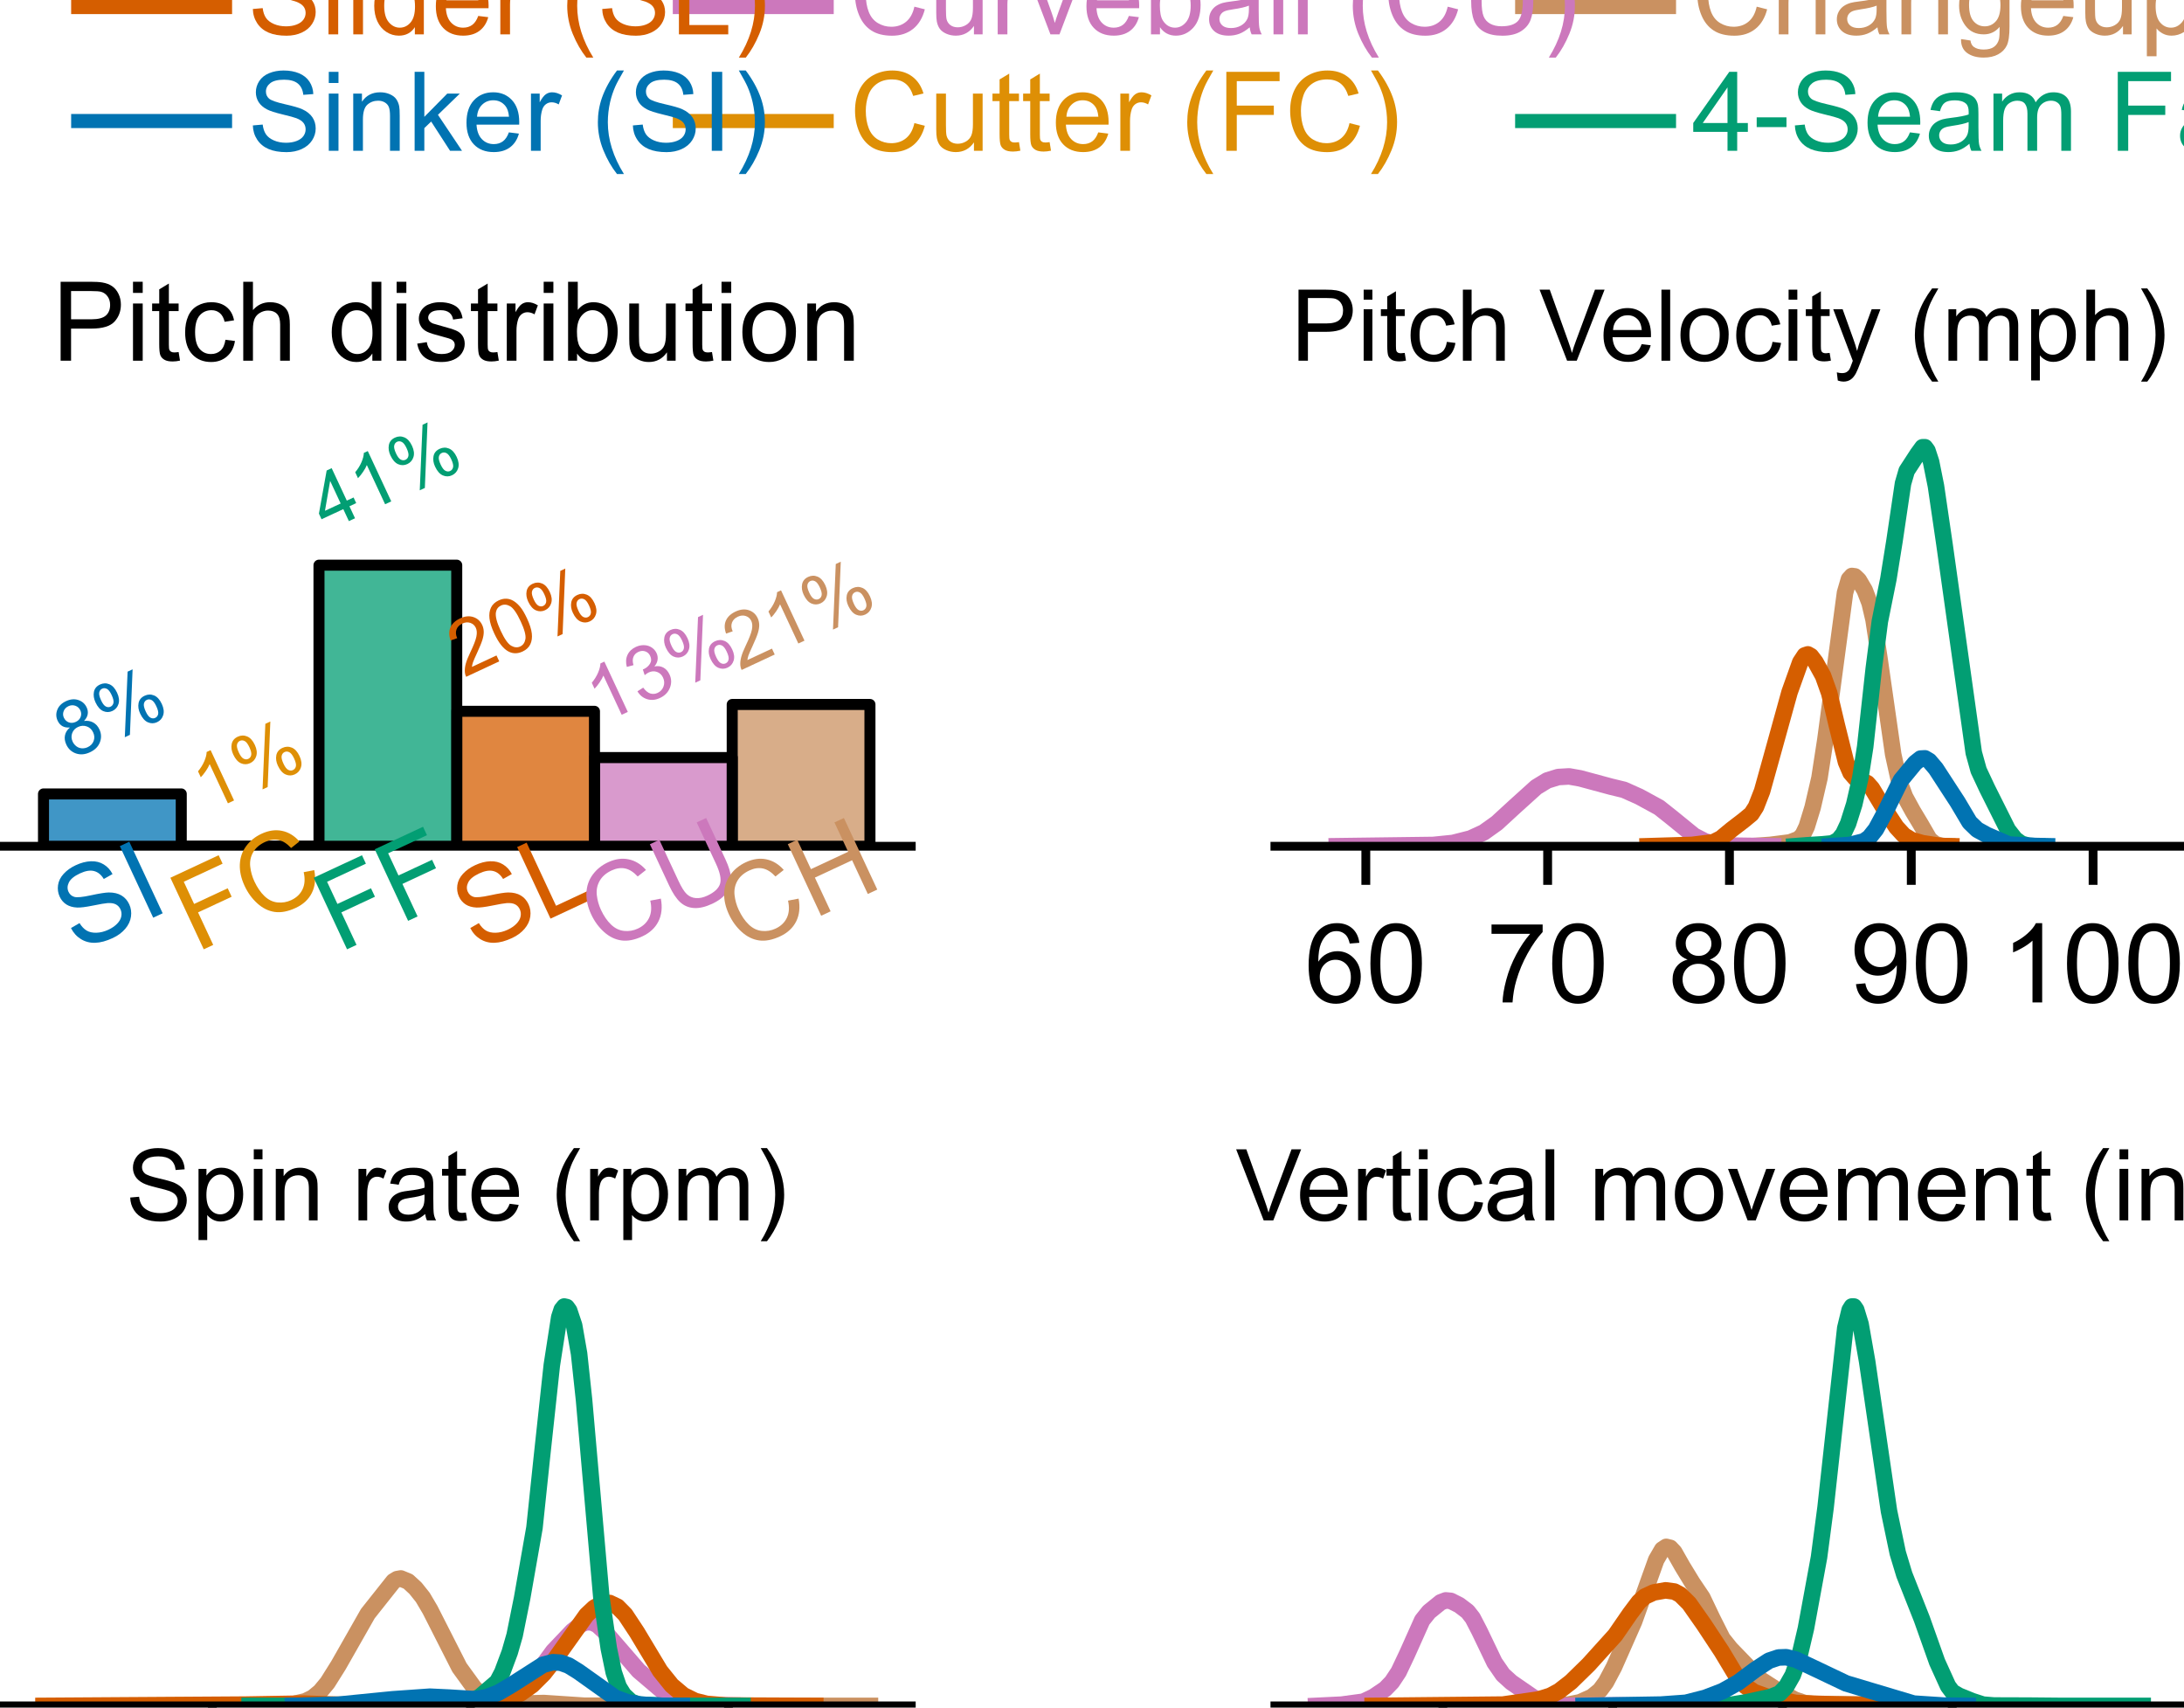 <?xml version="1.0" encoding="utf-8" standalone="no"?>
<!DOCTYPE svg PUBLIC "-//W3C//DTD SVG 1.1//EN"
  "http://www.w3.org/Graphics/SVG/1.1/DTD/svg11.dtd">
<!-- Created with matplotlib (https://matplotlib.org/) -->
<svg height="154.8pt" version="1.1" viewBox="0 0 198 154.8" width="198pt" xmlns="http://www.w3.org/2000/svg" xmlns:xlink="http://www.w3.org/1999/xlink">
 <defs>
  <style type="text/css">*{stroke-linecap:butt;stroke-linejoin:round;}</style>
 </defs>
 <g id="figure_1">
  <g id="patch_1">
   <path d="M 0 154.8 
L 198 154.8 
L 198 0 
L 0 0 
z
" style="fill:none;"/>
  </g>
  <g id="axes_1">
   <g id="line2d_1">
    <path clip-path="url(#pe93a811985)" d="M 7.2 11.082 
L 20.291 11.082 
" style="fill:none;stroke:#0173b2;stroke-linecap:square;stroke-width:1.5;"/>
   </g>
   <g id="line2d_2">
    <path clip-path="url(#pe93a811985)" d="M 61.745 11.082 
L 74.836 11.082 
" style="fill:none;stroke:#de8f05;stroke-linecap:square;stroke-width:1.5;"/>
   </g>
   <g id="line2d_3">
    <path clip-path="url(#pe93a811985)" d="M 138.109 11.082 
L 151.2 11.082 
" style="fill:none;stroke:#029e73;stroke-linecap:square;stroke-width:1.5;"/>
   </g>
   <g id="line2d_4">
    <path clip-path="url(#pe93a811985)" d="M 7.2 0.528 
L 20.291 0.528 
" style="fill:none;stroke:#d55e00;stroke-linecap:square;stroke-width:1.5;"/>
   </g>
   <g id="line2d_5">
    <path clip-path="url(#pe93a811985)" d="M 61.745 0.528 
L 74.836 0.528 
" style="fill:none;stroke:#cc78bc;stroke-linecap:square;stroke-width:1.5;"/>
   </g>
   <g id="line2d_6">
    <path clip-path="url(#pe93a811985)" d="M 138.109 0.528 
L 151.2 0.528 
" style="fill:none;stroke:#ca9161;stroke-linecap:square;stroke-width:1.5;"/>
   </g>
   <g id="text_1">
    <!-- Sinker (SI) -->
    <g style="fill:#0173b2;" transform="translate(22.473 13.67)scale(0.1 -0.1)">
     <defs>
      <path d="M 4.5 23 
L 13.422 23.781 
Q 14.062 18.406 16.375 14.969 
Q 18.703 11.531 23.578 9.406 
Q 28.469 7.281 34.578 7.281 
Q 39.984 7.281 44.141 8.891 
Q 48.297 10.5 50.312 13.297 
Q 52.344 16.109 52.344 19.438 
Q 52.344 22.797 50.391 25.312 
Q 48.438 27.828 43.953 29.547 
Q 41.062 30.672 31.203 33.031 
Q 21.344 35.406 17.391 37.5 
Q 12.25 40.188 9.734 44.156 
Q 7.234 48.141 7.234 53.078 
Q 7.234 58.5 10.297 63.203 
Q 13.375 67.922 19.281 70.359 
Q 25.203 72.797 32.422 72.797 
Q 40.375 72.797 46.453 70.234 
Q 52.547 67.672 55.812 62.688 
Q 59.078 57.719 59.328 51.422 
L 50.25 50.734 
Q 49.516 57.516 45.281 60.984 
Q 41.062 64.453 32.812 64.453 
Q 24.219 64.453 20.281 61.297 
Q 16.359 58.156 16.359 53.719 
Q 16.359 49.859 19.141 47.359 
Q 21.875 44.875 33.422 42.266 
Q 44.969 39.656 49.266 37.703 
Q 55.516 34.812 58.484 30.391 
Q 61.469 25.984 61.469 20.219 
Q 61.469 14.5 58.203 9.438 
Q 54.938 4.391 48.797 1.578 
Q 42.672 -1.219 35.016 -1.219 
Q 25.297 -1.219 18.719 1.609 
Q 12.156 4.438 8.422 10.125 
Q 4.688 15.828 4.5 23 
z
" id="ArialMT-83"/>
      <path d="M 6.641 61.469 
L 6.641 71.578 
L 15.438 71.578 
L 15.438 61.469 
z
M 6.641 0 
L 6.641 51.859 
L 15.438 51.859 
L 15.438 0 
z
" id="ArialMT-105"/>
      <path d="M 6.594 0 
L 6.594 51.859 
L 14.5 51.859 
L 14.5 44.484 
Q 20.219 53.031 31 53.031 
Q 35.688 53.031 39.625 51.344 
Q 43.562 49.656 45.516 46.922 
Q 47.469 44.188 48.25 40.438 
Q 48.734 37.984 48.734 31.891 
L 48.734 0 
L 39.938 0 
L 39.938 31.547 
Q 39.938 36.922 38.906 39.578 
Q 37.891 42.234 35.281 43.812 
Q 32.672 45.406 29.156 45.406 
Q 23.531 45.406 19.453 41.844 
Q 15.375 38.281 15.375 28.328 
L 15.375 0 
z
" id="ArialMT-110"/>
      <path d="M 6.641 0 
L 6.641 71.578 
L 15.438 71.578 
L 15.438 30.766 
L 36.234 51.859 
L 47.609 51.859 
L 27.781 32.625 
L 49.609 0 
L 38.766 0 
L 21.625 26.516 
L 15.438 20.562 
L 15.438 0 
z
" id="ArialMT-107"/>
      <path d="M 42.094 16.703 
L 51.172 15.578 
Q 49.031 7.625 43.219 3.219 
Q 37.406 -1.172 28.375 -1.172 
Q 17 -1.172 10.328 5.828 
Q 3.656 12.844 3.656 25.484 
Q 3.656 38.578 10.391 45.797 
Q 17.141 53.031 27.875 53.031 
Q 38.281 53.031 44.875 45.953 
Q 51.469 38.875 51.469 26.031 
Q 51.469 25.25 51.422 23.688 
L 12.75 23.688 
Q 13.234 15.141 17.578 10.594 
Q 21.922 6.062 28.422 6.062 
Q 33.25 6.062 36.672 8.594 
Q 40.094 11.141 42.094 16.703 
z
M 13.234 30.906 
L 42.188 30.906 
Q 41.609 37.453 38.875 40.719 
Q 34.672 45.797 27.984 45.797 
Q 21.922 45.797 17.797 41.75 
Q 13.672 37.703 13.234 30.906 
z
" id="ArialMT-101"/>
      <path d="M 6.5 0 
L 6.5 51.859 
L 14.406 51.859 
L 14.406 44 
Q 17.438 49.516 20 51.266 
Q 22.562 53.031 25.641 53.031 
Q 30.078 53.031 34.672 50.203 
L 31.641 42.047 
Q 28.422 43.953 25.203 43.953 
Q 22.312 43.953 20.016 42.219 
Q 17.719 40.484 16.75 37.406 
Q 15.281 32.719 15.281 27.156 
L 15.281 0 
z
" id="ArialMT-114"/>
      <path id="ArialMT-32"/>
      <path d="M 23.391 -21.047 
Q 16.109 -11.859 11.078 0.438 
Q 6.062 12.75 6.062 25.922 
Q 6.062 37.547 9.812 48.188 
Q 14.203 60.547 23.391 72.797 
L 29.688 72.797 
Q 23.781 62.641 21.875 58.297 
Q 18.891 51.562 17.188 44.234 
Q 15.094 35.109 15.094 25.875 
Q 15.094 2.391 29.688 -21.047 
z
" id="ArialMT-40"/>
      <path d="M 9.328 0 
L 9.328 71.578 
L 18.797 71.578 
L 18.797 0 
z
" id="ArialMT-73"/>
      <path d="M 12.359 -21.047 
L 6.062 -21.047 
Q 20.656 2.391 20.656 25.875 
Q 20.656 35.062 18.562 44.094 
Q 16.891 51.422 13.922 58.156 
Q 12.016 62.547 6.062 72.797 
L 12.359 72.797 
Q 21.531 60.547 25.922 48.188 
Q 29.688 37.547 29.688 25.922 
Q 29.688 12.75 24.625 0.438 
Q 19.578 -11.859 12.359 -21.047 
z
" id="ArialMT-41"/>
     </defs>
     <use xlink:href="#ArialMT-83"/>
     <use x="66.699" xlink:href="#ArialMT-105"/>
     <use x="88.916" xlink:href="#ArialMT-110"/>
     <use x="144.531" xlink:href="#ArialMT-107"/>
     <use x="194.531" xlink:href="#ArialMT-101"/>
     <use x="250.146" xlink:href="#ArialMT-114"/>
     <use x="283.447" xlink:href="#ArialMT-32"/>
     <use x="311.23" xlink:href="#ArialMT-40"/>
     <use x="344.531" xlink:href="#ArialMT-83"/>
     <use x="411.23" xlink:href="#ArialMT-73"/>
     <use x="439.014" xlink:href="#ArialMT-41"/>
    </g>
   </g>
   <g id="text_2">
    <!-- Cutter (FC) -->
    <g style="fill:#de8f05;" transform="translate(77.018 13.67)scale(0.1 -0.1)">
     <defs>
      <path d="M 58.797 25.094 
L 68.266 22.703 
Q 65.281 11.031 57.547 4.906 
Q 49.812 -1.219 38.625 -1.219 
Q 27.047 -1.219 19.797 3.484 
Q 12.547 8.203 8.766 17.141 
Q 4.984 26.078 4.984 36.328 
Q 4.984 47.516 9.25 55.828 
Q 13.531 64.156 21.406 68.469 
Q 29.297 72.797 38.766 72.797 
Q 49.516 72.797 56.828 67.328 
Q 64.156 61.859 67.047 51.953 
L 57.719 49.75 
Q 55.219 57.562 50.484 61.125 
Q 45.75 64.703 38.578 64.703 
Q 30.328 64.703 24.781 60.734 
Q 19.234 56.781 16.984 50.109 
Q 14.75 43.453 14.75 36.375 
Q 14.75 27.25 17.406 20.438 
Q 20.062 13.625 25.672 10.25 
Q 31.297 6.891 37.844 6.891 
Q 45.797 6.891 51.312 11.469 
Q 56.844 16.062 58.797 25.094 
z
" id="ArialMT-67"/>
      <path d="M 40.578 0 
L 40.578 7.625 
Q 34.516 -1.172 24.125 -1.172 
Q 19.531 -1.172 15.547 0.578 
Q 11.578 2.344 9.641 5 
Q 7.719 7.672 6.938 11.531 
Q 6.391 14.109 6.391 19.734 
L 6.391 51.859 
L 15.188 51.859 
L 15.188 23.094 
Q 15.188 16.219 15.719 13.812 
Q 16.547 10.359 19.234 8.375 
Q 21.922 6.391 25.875 6.391 
Q 29.828 6.391 33.297 8.422 
Q 36.766 10.453 38.203 13.938 
Q 39.656 17.438 39.656 24.078 
L 39.656 51.859 
L 48.438 51.859 
L 48.438 0 
z
" id="ArialMT-117"/>
      <path d="M 25.781 7.859 
L 27.047 0.094 
Q 23.344 -0.688 20.406 -0.688 
Q 15.625 -0.688 12.984 0.828 
Q 10.359 2.344 9.281 4.812 
Q 8.203 7.281 8.203 15.188 
L 8.203 45.016 
L 1.766 45.016 
L 1.766 51.859 
L 8.203 51.859 
L 8.203 64.703 
L 16.938 69.969 
L 16.938 51.859 
L 25.781 51.859 
L 25.781 45.016 
L 16.938 45.016 
L 16.938 14.703 
Q 16.938 10.938 17.406 9.859 
Q 17.875 8.797 18.922 8.156 
Q 19.969 7.516 21.922 7.516 
Q 23.391 7.516 25.781 7.859 
z
" id="ArialMT-116"/>
      <path d="M 8.203 0 
L 8.203 71.578 
L 56.5 71.578 
L 56.5 63.141 
L 17.672 63.141 
L 17.672 40.969 
L 51.266 40.969 
L 51.266 32.516 
L 17.672 32.516 
L 17.672 0 
z
" id="ArialMT-70"/>
     </defs>
     <use xlink:href="#ArialMT-67"/>
     <use x="72.217" xlink:href="#ArialMT-117"/>
     <use x="127.832" xlink:href="#ArialMT-116"/>
     <use x="155.615" xlink:href="#ArialMT-116"/>
     <use x="183.398" xlink:href="#ArialMT-101"/>
     <use x="239.014" xlink:href="#ArialMT-114"/>
     <use x="272.314" xlink:href="#ArialMT-32"/>
     <use x="300.098" xlink:href="#ArialMT-40"/>
     <use x="333.398" xlink:href="#ArialMT-70"/>
     <use x="394.482" xlink:href="#ArialMT-67"/>
     <use x="466.699" xlink:href="#ArialMT-41"/>
    </g>
   </g>
   <g id="text_3">
    <!-- 4-Seam Fastball (FF) -->
    <g style="fill:#029e73;" transform="translate(153.382 13.67)scale(0.1 -0.1)">
     <defs>
      <path d="M 32.328 0 
L 32.328 17.141 
L 1.266 17.141 
L 1.266 25.203 
L 33.938 71.578 
L 41.109 71.578 
L 41.109 25.203 
L 50.781 25.203 
L 50.781 17.141 
L 41.109 17.141 
L 41.109 0 
z
M 32.328 25.203 
L 32.328 57.469 
L 9.906 25.203 
z
" id="ArialMT-52"/>
      <path d="M 3.172 21.484 
L 3.172 30.328 
L 30.172 30.328 
L 30.172 21.484 
z
" id="ArialMT-45"/>
      <path d="M 40.438 6.391 
Q 35.547 2.25 31.031 0.531 
Q 26.516 -1.172 21.344 -1.172 
Q 12.797 -1.172 8.203 3 
Q 3.609 7.172 3.609 13.672 
Q 3.609 17.484 5.344 20.625 
Q 7.078 23.781 9.891 25.688 
Q 12.703 27.594 16.219 28.562 
Q 18.797 29.25 24.031 29.891 
Q 34.672 31.156 39.703 32.906 
Q 39.75 34.719 39.75 35.203 
Q 39.75 40.578 37.25 42.781 
Q 33.891 45.75 27.25 45.75 
Q 21.047 45.75 18.094 43.578 
Q 15.141 41.406 13.719 35.891 
L 5.125 37.062 
Q 6.297 42.578 8.984 45.969 
Q 11.672 49.359 16.75 51.188 
Q 21.828 53.031 28.516 53.031 
Q 35.156 53.031 39.297 51.469 
Q 43.453 49.906 45.406 47.531 
Q 47.359 45.172 48.141 41.547 
Q 48.578 39.312 48.578 33.453 
L 48.578 21.734 
Q 48.578 9.469 49.141 6.219 
Q 49.703 2.984 51.375 0 
L 42.188 0 
Q 40.828 2.734 40.438 6.391 
z
M 39.703 26.031 
Q 34.906 24.078 25.344 22.703 
Q 19.922 21.922 17.672 20.938 
Q 15.438 19.969 14.203 18.094 
Q 12.984 16.219 12.984 13.922 
Q 12.984 10.406 15.641 8.062 
Q 18.312 5.719 23.438 5.719 
Q 28.516 5.719 32.469 7.938 
Q 36.422 10.156 38.281 14.016 
Q 39.703 17 39.703 22.797 
z
" id="ArialMT-97"/>
      <path d="M 6.594 0 
L 6.594 51.859 
L 14.453 51.859 
L 14.453 44.578 
Q 16.891 48.391 20.938 50.703 
Q 25 53.031 30.172 53.031 
Q 35.938 53.031 39.625 50.641 
Q 43.312 48.25 44.828 43.953 
Q 50.984 53.031 60.844 53.031 
Q 68.562 53.031 72.703 48.75 
Q 76.859 44.484 76.859 35.594 
L 76.859 0 
L 68.109 0 
L 68.109 32.672 
Q 68.109 37.938 67.25 40.25 
Q 66.406 42.578 64.156 43.984 
Q 61.922 45.406 58.891 45.406 
Q 53.422 45.406 49.797 41.766 
Q 46.188 38.141 46.188 30.125 
L 46.188 0 
L 37.406 0 
L 37.406 33.688 
Q 37.406 39.547 35.25 42.469 
Q 33.109 45.406 28.219 45.406 
Q 24.516 45.406 21.359 43.453 
Q 18.219 41.5 16.797 37.734 
Q 15.375 33.984 15.375 26.906 
L 15.375 0 
z
" id="ArialMT-109"/>
      <path d="M 3.078 15.484 
L 11.766 16.844 
Q 12.5 11.625 15.844 8.844 
Q 19.188 6.062 25.203 6.062 
Q 31.25 6.062 34.172 8.516 
Q 37.109 10.984 37.109 14.312 
Q 37.109 17.281 34.516 19 
Q 32.719 20.172 25.531 21.969 
Q 15.875 24.422 12.141 26.203 
Q 8.406 27.984 6.469 31.125 
Q 4.547 34.281 4.547 38.094 
Q 4.547 41.547 6.125 44.5 
Q 7.719 47.469 10.453 49.422 
Q 12.5 50.922 16.031 51.969 
Q 19.578 53.031 23.641 53.031 
Q 29.734 53.031 34.344 51.266 
Q 38.969 49.516 41.156 46.5 
Q 43.359 43.5 44.188 38.484 
L 35.594 37.312 
Q 35.016 41.312 32.203 43.547 
Q 29.391 45.797 24.266 45.797 
Q 18.219 45.797 15.625 43.797 
Q 13.031 41.797 13.031 39.109 
Q 13.031 37.406 14.109 36.031 
Q 15.188 34.625 17.484 33.688 
Q 18.797 33.203 25.25 31.453 
Q 34.578 28.953 38.25 27.359 
Q 41.938 25.781 44.031 22.75 
Q 46.141 19.734 46.141 15.234 
Q 46.141 10.844 43.578 6.953 
Q 41.016 3.078 36.172 0.953 
Q 31.344 -1.172 25.25 -1.172 
Q 15.141 -1.172 9.844 3.031 
Q 4.547 7.234 3.078 15.484 
z
" id="ArialMT-115"/>
      <path d="M 14.703 0 
L 6.547 0 
L 6.547 71.578 
L 15.328 71.578 
L 15.328 46.047 
Q 20.906 53.031 29.547 53.031 
Q 34.328 53.031 38.594 51.094 
Q 42.875 49.172 45.625 45.672 
Q 48.391 42.188 49.953 37.25 
Q 51.516 32.328 51.516 26.703 
Q 51.516 13.375 44.922 6.094 
Q 38.328 -1.172 29.109 -1.172 
Q 19.922 -1.172 14.703 6.5 
z
M 14.594 26.312 
Q 14.594 17 17.141 12.844 
Q 21.297 6.062 28.375 6.062 
Q 34.125 6.062 38.328 11.062 
Q 42.531 16.062 42.531 25.984 
Q 42.531 36.141 38.5 40.969 
Q 34.469 45.797 28.766 45.797 
Q 23 45.797 18.797 40.797 
Q 14.594 35.797 14.594 26.312 
z
" id="ArialMT-98"/>
      <path d="M 6.391 0 
L 6.391 71.578 
L 15.188 71.578 
L 15.188 0 
z
" id="ArialMT-108"/>
     </defs>
     <use xlink:href="#ArialMT-52"/>
     <use x="55.615" xlink:href="#ArialMT-45"/>
     <use x="88.916" xlink:href="#ArialMT-83"/>
     <use x="155.615" xlink:href="#ArialMT-101"/>
     <use x="211.23" xlink:href="#ArialMT-97"/>
     <use x="266.846" xlink:href="#ArialMT-109"/>
     <use x="350.146" xlink:href="#ArialMT-32"/>
     <use x="377.93" xlink:href="#ArialMT-70"/>
     <use x="439.014" xlink:href="#ArialMT-97"/>
     <use x="494.629" xlink:href="#ArialMT-115"/>
     <use x="544.629" xlink:href="#ArialMT-116"/>
     <use x="572.412" xlink:href="#ArialMT-98"/>
     <use x="628.027" xlink:href="#ArialMT-97"/>
     <use x="683.643" xlink:href="#ArialMT-108"/>
     <use x="705.859" xlink:href="#ArialMT-108"/>
     <use x="728.076" xlink:href="#ArialMT-32"/>
     <use x="755.859" xlink:href="#ArialMT-40"/>
     <use x="789.16" xlink:href="#ArialMT-70"/>
     <use x="850.244" xlink:href="#ArialMT-70"/>
     <use x="911.328" xlink:href="#ArialMT-41"/>
    </g>
   </g>
   <g id="text_4">
    <!-- Slider (SL) -->
    <g style="fill:#d55e00;" transform="translate(22.473 3.115)scale(0.1 -0.1)">
     <defs>
      <path d="M 40.234 0 
L 40.234 6.547 
Q 35.297 -1.172 25.734 -1.172 
Q 19.531 -1.172 14.328 2.25 
Q 9.125 5.672 6.266 11.797 
Q 3.422 17.922 3.422 25.875 
Q 3.422 33.641 6 39.969 
Q 8.594 46.297 13.766 49.656 
Q 18.953 53.031 25.344 53.031 
Q 30.031 53.031 33.688 51.047 
Q 37.359 49.078 39.656 45.906 
L 39.656 71.578 
L 48.391 71.578 
L 48.391 0 
z
M 12.453 25.875 
Q 12.453 15.922 16.641 10.984 
Q 20.844 6.062 26.562 6.062 
Q 32.328 6.062 36.344 10.766 
Q 40.375 15.484 40.375 25.141 
Q 40.375 35.797 36.266 40.766 
Q 32.172 45.75 26.172 45.75 
Q 20.312 45.75 16.375 40.969 
Q 12.453 36.188 12.453 25.875 
z
" id="ArialMT-100"/>
      <path d="M 7.328 0 
L 7.328 71.578 
L 16.797 71.578 
L 16.797 8.453 
L 52.047 8.453 
L 52.047 0 
z
" id="ArialMT-76"/>
     </defs>
     <use xlink:href="#ArialMT-83"/>
     <use x="66.699" xlink:href="#ArialMT-108"/>
     <use x="88.916" xlink:href="#ArialMT-105"/>
     <use x="111.133" xlink:href="#ArialMT-100"/>
     <use x="166.748" xlink:href="#ArialMT-101"/>
     <use x="222.363" xlink:href="#ArialMT-114"/>
     <use x="255.664" xlink:href="#ArialMT-32"/>
     <use x="283.447" xlink:href="#ArialMT-40"/>
     <use x="316.748" xlink:href="#ArialMT-83"/>
     <use x="383.447" xlink:href="#ArialMT-76"/>
     <use x="439.062" xlink:href="#ArialMT-41"/>
    </g>
   </g>
   <g id="text_5">
    <!-- Curveball (CU) -->
    <g style="fill:#cc78bc;" transform="translate(77.018 3.115)scale(0.1 -0.1)">
     <defs>
      <path d="M 21 0 
L 1.266 51.859 
L 10.547 51.859 
L 21.688 20.797 
Q 23.484 15.766 25 10.359 
Q 26.172 14.453 28.266 20.219 
L 39.797 51.859 
L 48.828 51.859 
L 29.203 0 
z
" id="ArialMT-118"/>
      <path d="M 54.688 71.578 
L 64.156 71.578 
L 64.156 30.219 
Q 64.156 19.438 61.719 13.078 
Q 59.281 6.734 52.906 2.75 
Q 46.531 -1.219 36.188 -1.219 
Q 26.125 -1.219 19.719 2.25 
Q 13.328 5.719 10.594 12.281 
Q 7.859 18.844 7.859 30.219 
L 7.859 71.578 
L 17.328 71.578 
L 17.328 30.281 
Q 17.328 20.953 19.062 16.531 
Q 20.797 12.109 25.016 9.719 
Q 29.25 7.328 35.359 7.328 
Q 45.797 7.328 50.234 12.062 
Q 54.688 16.797 54.688 30.281 
z
" id="ArialMT-85"/>
     </defs>
     <use xlink:href="#ArialMT-67"/>
     <use x="72.217" xlink:href="#ArialMT-117"/>
     <use x="127.832" xlink:href="#ArialMT-114"/>
     <use x="161.133" xlink:href="#ArialMT-118"/>
     <use x="211.133" xlink:href="#ArialMT-101"/>
     <use x="266.748" xlink:href="#ArialMT-98"/>
     <use x="322.363" xlink:href="#ArialMT-97"/>
     <use x="377.979" xlink:href="#ArialMT-108"/>
     <use x="400.195" xlink:href="#ArialMT-108"/>
     <use x="422.412" xlink:href="#ArialMT-32"/>
     <use x="450.195" xlink:href="#ArialMT-40"/>
     <use x="483.496" xlink:href="#ArialMT-67"/>
     <use x="555.713" xlink:href="#ArialMT-85"/>
     <use x="627.93" xlink:href="#ArialMT-41"/>
    </g>
   </g>
   <g id="text_6">
    <!-- Changeup (CH) -->
    <g style="fill:#ca9161;" transform="translate(153.382 3.115)scale(0.1 -0.1)">
     <defs>
      <path d="M 6.594 0 
L 6.594 71.578 
L 15.375 71.578 
L 15.375 45.906 
Q 21.531 53.031 30.906 53.031 
Q 36.672 53.031 40.922 50.75 
Q 45.172 48.484 47 44.484 
Q 48.828 40.484 48.828 32.859 
L 48.828 0 
L 40.047 0 
L 40.047 32.859 
Q 40.047 39.453 37.188 42.453 
Q 34.328 45.453 29.109 45.453 
Q 25.203 45.453 21.75 43.422 
Q 18.312 41.406 16.844 37.938 
Q 15.375 34.469 15.375 28.375 
L 15.375 0 
z
" id="ArialMT-104"/>
      <path d="M 4.984 -4.297 
L 13.531 -5.562 
Q 14.062 -9.516 16.5 -11.328 
Q 19.781 -13.766 25.438 -13.766 
Q 31.547 -13.766 34.859 -11.328 
Q 38.188 -8.891 39.359 -4.5 
Q 40.047 -1.812 39.984 6.781 
Q 34.234 0 25.641 0 
Q 14.938 0 9.078 7.719 
Q 3.219 15.438 3.219 26.219 
Q 3.219 33.641 5.906 39.906 
Q 8.594 46.188 13.688 49.609 
Q 18.797 53.031 25.688 53.031 
Q 34.859 53.031 40.828 45.609 
L 40.828 51.859 
L 48.922 51.859 
L 48.922 7.031 
Q 48.922 -5.078 46.453 -10.125 
Q 44 -15.188 38.641 -18.109 
Q 33.297 -21.047 25.484 -21.047 
Q 16.219 -21.047 10.5 -16.875 
Q 4.781 -12.703 4.984 -4.297 
z
M 12.25 26.859 
Q 12.25 16.656 16.297 11.969 
Q 20.359 7.281 26.469 7.281 
Q 32.516 7.281 36.609 11.938 
Q 40.719 16.609 40.719 26.562 
Q 40.719 36.078 36.5 40.906 
Q 32.281 45.75 26.312 45.75 
Q 20.453 45.75 16.344 40.984 
Q 12.25 36.234 12.25 26.859 
z
" id="ArialMT-103"/>
      <path d="M 6.594 -19.875 
L 6.594 51.859 
L 14.594 51.859 
L 14.594 45.125 
Q 17.438 49.078 21 51.047 
Q 24.562 53.031 29.641 53.031 
Q 36.281 53.031 41.359 49.609 
Q 46.438 46.188 49.016 39.953 
Q 51.609 33.734 51.609 26.312 
Q 51.609 18.359 48.75 11.984 
Q 45.906 5.609 40.453 2.219 
Q 35.016 -1.172 29 -1.172 
Q 24.609 -1.172 21.109 0.688 
Q 17.625 2.547 15.375 5.375 
L 15.375 -19.875 
z
M 14.547 25.641 
Q 14.547 15.625 18.594 10.844 
Q 22.656 6.062 28.422 6.062 
Q 34.281 6.062 38.453 11.016 
Q 42.625 15.969 42.625 26.375 
Q 42.625 36.281 38.547 41.203 
Q 34.469 46.141 28.812 46.141 
Q 23.188 46.141 18.859 40.891 
Q 14.547 35.641 14.547 25.641 
z
" id="ArialMT-112"/>
      <path d="M 8.016 0 
L 8.016 71.578 
L 17.484 71.578 
L 17.484 42.188 
L 54.688 42.188 
L 54.688 71.578 
L 64.156 71.578 
L 64.156 0 
L 54.688 0 
L 54.688 33.734 
L 17.484 33.734 
L 17.484 0 
z
" id="ArialMT-72"/>
     </defs>
     <use xlink:href="#ArialMT-67"/>
     <use x="72.217" xlink:href="#ArialMT-104"/>
     <use x="127.832" xlink:href="#ArialMT-97"/>
     <use x="183.447" xlink:href="#ArialMT-110"/>
     <use x="239.062" xlink:href="#ArialMT-103"/>
     <use x="294.678" xlink:href="#ArialMT-101"/>
     <use x="350.293" xlink:href="#ArialMT-117"/>
     <use x="405.908" xlink:href="#ArialMT-112"/>
     <use x="461.523" xlink:href="#ArialMT-32"/>
     <use x="489.307" xlink:href="#ArialMT-40"/>
     <use x="522.607" xlink:href="#ArialMT-67"/>
     <use x="594.824" xlink:href="#ArialMT-72"/>
     <use x="667.041" xlink:href="#ArialMT-41"/>
    </g>
   </g>
  </g>
  <g id="axes_2">
   <g id="patch_2">
    <path d="M 0.198 76.715 
L 82.615 76.715 
L 82.615 38.7 
L 0.198 38.7 
z
" style="fill:none;opacity:0;"/>
   </g>
   <g id="patch_3">
    <path clip-path="url(#p904227defa)" d="M 66.382 76.715 
L 78.869 76.715 
L 78.869 63.862 
L 66.382 63.862 
z
" style="fill:#ca9161;fill-opacity:0.75;stroke:#000000;stroke-linejoin:miter;"/>
   </g>
   <g id="patch_4">
    <path clip-path="url(#p904227defa)" d="M 53.894 76.715 
L 66.382 76.715 
L 66.382 68.676 
L 53.894 68.676 
z
" style="fill:#cc78bc;fill-opacity:0.75;stroke:#000000;stroke-linejoin:miter;"/>
   </g>
   <g id="patch_5">
    <path clip-path="url(#p904227defa)" d="M 41.407 76.715 
L 53.894 76.715 
L 53.894 64.483 
L 41.407 64.483 
z
" style="fill:#d55e00;fill-opacity:0.75;stroke:#000000;stroke-linejoin:miter;"/>
   </g>
   <g id="patch_6">
    <path clip-path="url(#p904227defa)" d="M 28.919 76.715 
L 41.407 76.715 
L 41.407 51.235 
L 28.919 51.235 
z
" style="fill:#029e73;fill-opacity:0.75;stroke:#000000;stroke-linejoin:miter;"/>
   </g>
   <g id="patch_7">
    <path clip-path="url(#p904227defa)" d="M 16.432 76.715 
L 28.919 76.715 
L 28.919 76.703 
L 16.432 76.703 
z
" style="fill:#de8f05;fill-opacity:0.75;stroke:#000000;stroke-linejoin:miter;"/>
   </g>
   <g id="patch_8">
    <path clip-path="url(#p904227defa)" d="M 3.944 76.715 
L 16.432 76.715 
L 16.432 71.973 
L 3.944 71.973 
z
" style="fill:#0173b2;fill-opacity:0.75;stroke:#000000;stroke-linejoin:miter;"/>
   </g>
   <g id="matplotlib.axis_1"/>
   <g id="patch_9">
    <path d="M 0.198 76.715 
L 82.615 76.715 
" style="fill:none;stroke:#000000;stroke-linecap:square;stroke-linejoin:miter;stroke-width:0.8;"/>
   </g>
   <g id="text_7">
    <!-- SI -->
    <g style="fill:#0173b2;" transform="translate(6.999 86.405)rotate(-25)scale(0.1 -0.1)">
     <use xlink:href="#ArialMT-83"/>
     <use x="66.699" xlink:href="#ArialMT-73"/>
    </g>
   </g>
   <g id="text_8">
    <!-- 8% -->
    <g style="fill:#0173b2;" transform="translate(6.368 68.935)rotate(-25)scale(0.07 -0.07)">
     <defs>
      <path d="M 17.672 38.812 
Q 12.203 40.828 9.562 44.531 
Q 6.938 48.25 6.938 53.422 
Q 6.938 61.234 12.547 66.547 
Q 18.172 71.875 27.484 71.875 
Q 36.859 71.875 42.578 66.422 
Q 48.297 60.984 48.297 53.172 
Q 48.297 48.188 45.672 44.5 
Q 43.062 40.828 37.75 38.812 
Q 44.344 36.672 47.781 31.875 
Q 51.219 27.094 51.219 20.453 
Q 51.219 11.281 44.719 5.031 
Q 38.234 -1.219 27.641 -1.219 
Q 17.047 -1.219 10.547 5.047 
Q 4.047 11.328 4.047 20.703 
Q 4.047 27.688 7.594 32.391 
Q 11.141 37.109 17.672 38.812 
z
M 15.922 53.719 
Q 15.922 48.641 19.188 45.406 
Q 22.469 42.188 27.688 42.188 
Q 32.766 42.188 36.016 45.375 
Q 39.266 48.578 39.266 53.219 
Q 39.266 58.062 35.906 61.359 
Q 32.562 64.656 27.594 64.656 
Q 22.562 64.656 19.234 61.422 
Q 15.922 58.203 15.922 53.719 
z
M 13.094 20.656 
Q 13.094 16.891 14.875 13.375 
Q 16.656 9.859 20.172 7.922 
Q 23.688 6 27.734 6 
Q 34.031 6 38.125 10.047 
Q 42.234 14.109 42.234 20.359 
Q 42.234 26.703 38.016 30.859 
Q 33.797 35.016 27.438 35.016 
Q 21.234 35.016 17.156 30.906 
Q 13.094 26.812 13.094 20.656 
z
" id="ArialMT-56"/>
      <path d="M 5.812 54.391 
Q 5.812 62.062 9.672 67.422 
Q 13.531 72.797 20.844 72.797 
Q 27.594 72.797 32 67.984 
Q 36.422 63.188 36.422 53.859 
Q 36.422 44.781 31.953 39.875 
Q 27.484 34.969 20.953 34.969 
Q 14.453 34.969 10.125 39.797 
Q 5.812 44.625 5.812 54.391 
z
M 21.094 66.75 
Q 17.828 66.75 15.656 63.906 
Q 13.484 61.078 13.484 53.516 
Q 13.484 46.625 15.672 43.812 
Q 17.875 41.016 21.094 41.016 
Q 24.422 41.016 26.594 43.844 
Q 28.766 46.688 28.766 54.203 
Q 28.766 61.141 26.562 63.938 
Q 24.359 66.75 21.094 66.75 
z
M 21.141 -2.641 
L 60.297 72.797 
L 67.438 72.797 
L 28.422 -2.641 
z
M 52.094 16.797 
Q 52.094 24.516 55.953 29.859 
Q 59.812 35.203 67.188 35.203 
Q 73.922 35.203 78.344 30.391 
Q 82.766 25.594 82.766 16.266 
Q 82.766 7.172 78.297 2.266 
Q 73.828 -2.641 67.234 -2.641 
Q 60.75 -2.641 56.422 2.219 
Q 52.094 7.078 52.094 16.797 
z
M 67.438 29.156 
Q 64.109 29.156 61.938 26.312 
Q 59.766 23.484 59.766 15.922 
Q 59.766 9.078 61.953 6.25 
Q 64.156 3.422 67.391 3.422 
Q 70.75 3.422 72.922 6.25 
Q 75.094 9.078 75.094 16.609 
Q 75.094 23.531 72.891 26.344 
Q 70.703 29.156 67.438 29.156 
z
" id="ArialMT-37"/>
     </defs>
     <use xlink:href="#ArialMT-56"/>
     <use x="55.615" xlink:href="#ArialMT-37"/>
    </g>
   </g>
   <g id="text_9">
    <!-- FC -->
    <g style="fill:#de8f05;" transform="translate(17.728 86.405)rotate(-25)scale(0.1 -0.1)">
     <use xlink:href="#ArialMT-70"/>
     <use x="61.084" xlink:href="#ArialMT-67"/>
    </g>
   </g>
   <g id="text_10">
    <!-- 1% -->
    <g style="fill:#de8f05;" transform="translate(18.856 73.665)rotate(-25)scale(0.07 -0.07)">
     <defs>
      <path d="M 37.25 0 
L 28.469 0 
L 28.469 56 
Q 25.297 52.984 20.141 49.953 
Q 14.984 46.922 10.891 45.406 
L 10.891 53.906 
Q 18.266 57.375 23.781 62.297 
Q 29.297 67.234 31.594 71.875 
L 37.25 71.875 
z
" id="ArialMT-49"/>
     </defs>
     <use xlink:href="#ArialMT-49"/>
     <use x="55.615" xlink:href="#ArialMT-37"/>
    </g>
   </g>
   <g id="text_11">
    <!-- FF -->
    <g style="fill:#029e73;" transform="translate(30.72 86.405)rotate(-25)scale(0.1 -0.1)">
     <use xlink:href="#ArialMT-70"/>
     <use x="61.084" xlink:href="#ArialMT-70"/>
    </g>
   </g>
   <g id="text_12">
    <!-- 41% -->
    <g style="fill:#029e73;" transform="translate(29.579 48.198)rotate(-25)scale(0.07 -0.07)">
     <use xlink:href="#ArialMT-52"/>
     <use x="55.615" xlink:href="#ArialMT-49"/>
     <use x="111.23" xlink:href="#ArialMT-37"/>
    </g>
   </g>
   <g id="text_13">
    <!-- SL -->
    <g style="fill:#d55e00;" transform="translate(43.2 86.405)rotate(-25)scale(0.1 -0.1)">
     <use xlink:href="#ArialMT-83"/>
     <use x="66.699" xlink:href="#ArialMT-76"/>
    </g>
   </g>
   <g id="text_14">
    <!-- 20% -->
    <g style="fill:#d55e00;" transform="translate(42.067 61.445)rotate(-25)scale(0.07 -0.07)">
     <defs>
      <path d="M 50.344 8.453 
L 50.344 0 
L 3.031 0 
Q 2.938 3.172 4.047 6.109 
Q 5.859 10.938 9.828 15.625 
Q 13.812 20.312 21.344 26.469 
Q 33.016 36.031 37.109 41.625 
Q 41.219 47.219 41.219 52.203 
Q 41.219 57.422 37.469 61 
Q 33.734 64.594 27.734 64.594 
Q 21.391 64.594 17.578 60.781 
Q 13.766 56.984 13.719 50.25 
L 4.688 51.172 
Q 5.609 61.281 11.656 66.578 
Q 17.719 71.875 27.938 71.875 
Q 38.234 71.875 44.234 66.156 
Q 50.25 60.453 50.25 52 
Q 50.25 47.703 48.484 43.547 
Q 46.734 39.406 42.656 34.812 
Q 38.578 30.219 29.109 22.219 
Q 21.188 15.578 18.938 13.203 
Q 16.703 10.844 15.234 8.453 
z
" id="ArialMT-50"/>
      <path d="M 4.156 35.297 
Q 4.156 48 6.766 55.734 
Q 9.375 63.484 14.516 67.672 
Q 19.672 71.875 27.484 71.875 
Q 33.25 71.875 37.594 69.547 
Q 41.938 67.234 44.766 62.859 
Q 47.609 58.5 49.219 52.219 
Q 50.828 45.953 50.828 35.297 
Q 50.828 22.703 48.234 14.969 
Q 45.656 7.234 40.5 3 
Q 35.359 -1.219 27.484 -1.219 
Q 17.141 -1.219 11.234 6.203 
Q 4.156 15.141 4.156 35.297 
z
M 13.188 35.297 
Q 13.188 17.672 17.312 11.828 
Q 21.438 6 27.484 6 
Q 33.547 6 37.672 11.859 
Q 41.797 17.719 41.797 35.297 
Q 41.797 52.984 37.672 58.781 
Q 33.547 64.594 27.391 64.594 
Q 21.344 64.594 17.719 59.469 
Q 13.188 52.938 13.188 35.297 
z
" id="ArialMT-48"/>
     </defs>
     <use xlink:href="#ArialMT-50"/>
     <use x="55.615" xlink:href="#ArialMT-48"/>
     <use x="111.23" xlink:href="#ArialMT-37"/>
    </g>
   </g>
   <g id="text_15">
    <!-- CU -->
    <g style="fill:#cc78bc;" transform="translate(54.685 86.405)rotate(-25)scale(0.1 -0.1)">
     <use xlink:href="#ArialMT-67"/>
     <use x="72.217" xlink:href="#ArialMT-85"/>
    </g>
   </g>
   <g id="text_16">
    <!-- 13% -->
    <g style="fill:#cc78bc;" transform="translate(54.554 65.638)rotate(-25)scale(0.07 -0.07)">
     <defs>
      <path d="M 4.203 18.891 
L 12.984 20.062 
Q 14.5 12.594 18.141 9.297 
Q 21.781 6 27 6 
Q 33.203 6 37.469 10.297 
Q 41.75 14.594 41.75 20.953 
Q 41.75 27 37.797 30.922 
Q 33.844 34.859 27.734 34.859 
Q 25.25 34.859 21.531 33.891 
L 22.516 41.609 
Q 23.391 41.5 23.922 41.5 
Q 29.547 41.5 34.031 44.422 
Q 38.531 47.359 38.531 53.469 
Q 38.531 58.297 35.25 61.469 
Q 31.984 64.656 26.812 64.656 
Q 21.688 64.656 18.266 61.422 
Q 14.844 58.203 13.875 51.766 
L 5.078 53.328 
Q 6.688 62.156 12.391 67.016 
Q 18.109 71.875 26.609 71.875 
Q 32.469 71.875 37.391 69.359 
Q 42.328 66.844 44.938 62.5 
Q 47.562 58.156 47.562 53.266 
Q 47.562 48.641 45.062 44.828 
Q 42.578 41.016 37.703 38.766 
Q 44.047 37.312 47.562 32.688 
Q 51.078 28.078 51.078 21.141 
Q 51.078 11.766 44.234 5.25 
Q 37.406 -1.266 26.953 -1.266 
Q 17.531 -1.266 11.297 4.344 
Q 5.078 9.969 4.203 18.891 
z
" id="ArialMT-51"/>
     </defs>
     <use xlink:href="#ArialMT-49"/>
     <use x="55.615" xlink:href="#ArialMT-51"/>
     <use x="111.23" xlink:href="#ArialMT-37"/>
    </g>
   </g>
   <g id="text_17">
    <!-- CH -->
    <g style="fill:#ca9161;" transform="translate(67.173 86.405)rotate(-25)scale(0.1 -0.1)">
     <use xlink:href="#ArialMT-67"/>
     <use x="72.217" xlink:href="#ArialMT-72"/>
    </g>
   </g>
   <g id="text_18">
    <!-- 21% -->
    <g style="fill:#ca9161;" transform="translate(67.042 60.824)rotate(-25)scale(0.07 -0.07)">
     <use xlink:href="#ArialMT-50"/>
     <use x="55.615" xlink:href="#ArialMT-49"/>
     <use x="111.23" xlink:href="#ArialMT-37"/>
    </g>
   </g>
   <g id="text_19">
    <!-- Pitch distribution -->
    <g transform="translate(4.724 32.7)scale(0.1 -0.1)">
     <defs>
      <path d="M 7.719 0 
L 7.719 71.578 
L 34.719 71.578 
Q 41.844 71.578 45.609 70.906 
Q 50.875 70.016 54.438 67.547 
Q 58.016 65.094 60.188 60.641 
Q 62.359 56.203 62.359 50.875 
Q 62.359 41.75 56.547 35.422 
Q 50.734 29.109 35.547 29.109 
L 17.188 29.109 
L 17.188 0 
z
M 17.188 37.547 
L 35.688 37.547 
Q 44.875 37.547 48.734 40.969 
Q 52.594 44.391 52.594 50.594 
Q 52.594 55.078 50.312 58.266 
Q 48.047 61.469 44.344 62.5 
Q 41.938 63.141 35.5 63.141 
L 17.188 63.141 
z
" id="ArialMT-80"/>
      <path d="M 40.438 19 
L 49.078 17.875 
Q 47.656 8.938 41.812 3.875 
Q 35.984 -1.172 27.484 -1.172 
Q 16.844 -1.172 10.375 5.781 
Q 3.906 12.75 3.906 25.734 
Q 3.906 34.125 6.688 40.422 
Q 9.469 46.734 15.156 49.875 
Q 20.844 53.031 27.547 53.031 
Q 35.984 53.031 41.359 48.75 
Q 46.734 44.484 48.25 36.625 
L 39.703 35.297 
Q 38.484 40.531 35.375 43.156 
Q 32.281 45.797 27.875 45.797 
Q 21.234 45.797 17.078 41.031 
Q 12.938 36.281 12.938 25.984 
Q 12.938 15.531 16.938 10.797 
Q 20.953 6.062 27.391 6.062 
Q 32.562 6.062 36.031 9.234 
Q 39.5 12.406 40.438 19 
z
" id="ArialMT-99"/>
      <path d="M 3.328 25.922 
Q 3.328 40.328 11.328 47.266 
Q 18.016 53.031 27.641 53.031 
Q 38.328 53.031 45.109 46.016 
Q 51.906 39.016 51.906 26.656 
Q 51.906 16.656 48.906 10.906 
Q 45.906 5.172 40.156 2 
Q 34.422 -1.172 27.641 -1.172 
Q 16.75 -1.172 10.031 5.812 
Q 3.328 12.797 3.328 25.922 
z
M 12.359 25.922 
Q 12.359 15.969 16.703 11.016 
Q 21.047 6.062 27.641 6.062 
Q 34.188 6.062 38.531 11.031 
Q 42.875 16.016 42.875 26.219 
Q 42.875 35.844 38.5 40.797 
Q 34.125 45.75 27.641 45.75 
Q 21.047 45.75 16.703 40.812 
Q 12.359 35.891 12.359 25.922 
z
" id="ArialMT-111"/>
     </defs>
     <use xlink:href="#ArialMT-80"/>
     <use x="66.699" xlink:href="#ArialMT-105"/>
     <use x="88.916" xlink:href="#ArialMT-116"/>
     <use x="116.699" xlink:href="#ArialMT-99"/>
     <use x="166.699" xlink:href="#ArialMT-104"/>
     <use x="222.314" xlink:href="#ArialMT-32"/>
     <use x="250.098" xlink:href="#ArialMT-100"/>
     <use x="305.713" xlink:href="#ArialMT-105"/>
     <use x="327.93" xlink:href="#ArialMT-115"/>
     <use x="377.93" xlink:href="#ArialMT-116"/>
     <use x="405.713" xlink:href="#ArialMT-114"/>
     <use x="439.014" xlink:href="#ArialMT-105"/>
     <use x="461.23" xlink:href="#ArialMT-98"/>
     <use x="516.846" xlink:href="#ArialMT-117"/>
     <use x="572.461" xlink:href="#ArialMT-116"/>
     <use x="600.244" xlink:href="#ArialMT-105"/>
     <use x="622.461" xlink:href="#ArialMT-111"/>
     <use x="678.076" xlink:href="#ArialMT-110"/>
    </g>
   </g>
  </g>
  <g id="axes_3">
   <g id="patch_10">
    <path d="M 115.582 76.715 
L 198 76.715 
L 198 38.7 
L 115.582 38.7 
z
" style="fill:none;opacity:0;"/>
   </g>
   <g id="matplotlib.axis_2">
    <g id="xtick_1">
     <g id="line2d_7">
      <defs>
       <path d="M 0 0 
L 0 3.5 
" id="ma868db2f92" style="stroke:#000000;stroke-width:0.8;"/>
      </defs>
      <g>
       <use style="stroke:#000000;stroke-width:0.8;" x="123.824" xlink:href="#ma868db2f92" y="76.715"/>
      </g>
     </g>
     <g id="text_20">
      <!-- 60 -->
      <g transform="translate(118.263 90.873)scale(0.1 -0.1)">
       <defs>
        <path d="M 49.75 54.047 
L 41.016 53.375 
Q 39.844 58.547 37.703 60.891 
Q 34.125 64.656 28.906 64.656 
Q 24.703 64.656 21.531 62.312 
Q 17.391 59.281 14.984 53.469 
Q 12.594 47.656 12.5 36.922 
Q 15.672 41.75 20.266 44.094 
Q 24.859 46.438 29.891 46.438 
Q 38.672 46.438 44.844 39.969 
Q 51.031 33.5 51.031 23.25 
Q 51.031 16.5 48.125 10.719 
Q 45.219 4.938 40.141 1.859 
Q 35.062 -1.219 28.609 -1.219 
Q 17.625 -1.219 10.688 6.859 
Q 3.766 14.938 3.766 33.5 
Q 3.766 54.25 11.422 63.672 
Q 18.109 71.875 29.438 71.875 
Q 37.891 71.875 43.281 67.141 
Q 48.688 62.406 49.75 54.047 
z
M 13.875 23.188 
Q 13.875 18.656 15.797 14.5 
Q 17.719 10.359 21.188 8.172 
Q 24.656 6 28.469 6 
Q 34.031 6 38.031 10.484 
Q 42.047 14.984 42.047 22.703 
Q 42.047 30.125 38.078 34.391 
Q 34.125 38.672 28.125 38.672 
Q 22.172 38.672 18.016 34.391 
Q 13.875 30.125 13.875 23.188 
z
" id="ArialMT-54"/>
       </defs>
       <use xlink:href="#ArialMT-54"/>
       <use x="55.615" xlink:href="#ArialMT-48"/>
      </g>
     </g>
    </g>
    <g id="xtick_2">
     <g id="line2d_8">
      <g>
       <use style="stroke:#000000;stroke-width:0.8;" x="140.308" xlink:href="#ma868db2f92" y="76.715"/>
      </g>
     </g>
     <g id="text_21">
      <!-- 70 -->
      <g transform="translate(134.747 90.873)scale(0.1 -0.1)">
       <defs>
        <path d="M 4.734 62.203 
L 4.734 70.656 
L 51.078 70.656 
L 51.078 63.812 
Q 44.234 56.547 37.516 44.484 
Q 30.812 32.422 27.156 19.672 
Q 24.516 10.688 23.781 0 
L 14.75 0 
Q 14.891 8.453 18.062 20.406 
Q 21.234 32.375 27.172 43.484 
Q 33.109 54.594 39.797 62.203 
z
" id="ArialMT-55"/>
       </defs>
       <use xlink:href="#ArialMT-55"/>
       <use x="55.615" xlink:href="#ArialMT-48"/>
      </g>
     </g>
    </g>
    <g id="xtick_3">
     <g id="line2d_9">
      <g>
       <use style="stroke:#000000;stroke-width:0.8;" x="156.791" xlink:href="#ma868db2f92" y="76.715"/>
      </g>
     </g>
     <g id="text_22">
      <!-- 80 -->
      <g transform="translate(151.23 90.873)scale(0.1 -0.1)">
       <use xlink:href="#ArialMT-56"/>
       <use x="55.615" xlink:href="#ArialMT-48"/>
      </g>
     </g>
    </g>
    <g id="xtick_4">
     <g id="line2d_10">
      <g>
       <use style="stroke:#000000;stroke-width:0.8;" x="173.275" xlink:href="#ma868db2f92" y="76.715"/>
      </g>
     </g>
     <g id="text_23">
      <!-- 90 -->
      <g transform="translate(167.714 90.873)scale(0.1 -0.1)">
       <defs>
        <path d="M 5.469 16.547 
L 13.922 17.328 
Q 14.984 11.375 18.016 8.688 
Q 21.047 6 25.781 6 
Q 29.828 6 32.875 7.859 
Q 35.938 9.719 37.891 12.812 
Q 39.844 15.922 41.156 21.188 
Q 42.484 26.469 42.484 31.938 
Q 42.484 32.516 42.438 33.688 
Q 39.797 29.5 35.234 26.875 
Q 30.672 24.266 25.344 24.266 
Q 16.453 24.266 10.297 30.703 
Q 4.156 37.156 4.156 47.703 
Q 4.156 58.594 10.578 65.234 
Q 17 71.875 26.656 71.875 
Q 33.641 71.875 39.422 68.109 
Q 45.219 64.359 48.219 57.391 
Q 51.219 50.438 51.219 37.25 
Q 51.219 23.531 48.234 15.406 
Q 45.266 7.281 39.375 3.031 
Q 33.5 -1.219 25.594 -1.219 
Q 17.188 -1.219 11.859 3.438 
Q 6.547 8.109 5.469 16.547 
z
M 41.453 48.141 
Q 41.453 55.719 37.422 60.156 
Q 33.406 64.594 27.734 64.594 
Q 21.875 64.594 17.531 59.812 
Q 13.188 55.031 13.188 47.406 
Q 13.188 40.578 17.312 36.297 
Q 21.438 32.031 27.484 32.031 
Q 33.594 32.031 37.516 36.297 
Q 41.453 40.578 41.453 48.141 
z
" id="ArialMT-57"/>
       </defs>
       <use xlink:href="#ArialMT-57"/>
       <use x="55.615" xlink:href="#ArialMT-48"/>
      </g>
     </g>
    </g>
    <g id="xtick_5">
     <g id="line2d_11">
      <g>
       <use style="stroke:#000000;stroke-width:0.8;" x="189.758" xlink:href="#ma868db2f92" y="76.715"/>
      </g>
     </g>
     <g id="text_24">
      <!-- 100 -->
      <g transform="translate(181.417 90.873)scale(0.1 -0.1)">
       <use xlink:href="#ArialMT-49"/>
       <use x="55.615" xlink:href="#ArialMT-48"/>
       <use x="111.23" xlink:href="#ArialMT-48"/>
      </g>
     </g>
    </g>
   </g>
   <g id="line2d_12">
    <path clip-path="url(#pc2e27855b0)" d="M 158.807 76.714 
L 160.499 76.591 
L 162.281 76.365 
L 163.083 76.055 
L 163.439 75.686 
L 163.795 74.945 
L 164.33 73.204 
L 164.953 70.524 
L 165.488 67.051 
L 167.269 53.731 
L 167.626 52.508 
L 167.893 52.215 
L 168.16 52.25 
L 168.517 52.592 
L 169.051 53.502 
L 169.497 54.659 
L 169.853 56.174 
L 170.387 59.675 
L 171.635 68.382 
L 172.169 70.804 
L 172.704 72.235 
L 173.416 73.536 
L 174.129 74.723 
L 174.931 76.111 
L 175.465 76.534 
L 176.089 76.694 
L 176.534 76.713 
L 176.534 76.713 
" style="fill:none;stroke:#ca9161;stroke-linecap:square;stroke-width:1.5;"/>
   </g>
   <g id="line2d_13">
    <path clip-path="url(#pc2e27855b0)" d="M 121.191 76.714 
L 129.936 76.599 
L 131.725 76.417 
L 133.315 76.013 
L 134.507 75.466 
L 135.7 74.615 
L 137.29 73.153 
L 139.278 71.357 
L 140.271 70.751 
L 141.265 70.442 
L 142.259 70.384 
L 143.253 70.561 
L 146.035 71.312 
L 147.228 71.601 
L 148.619 72.224 
L 150.408 73.199 
L 151.601 74.145 
L 153.588 75.764 
L 154.582 76.275 
L 155.576 76.536 
L 157.166 76.662 
L 160.744 76.714 
L 160.744 76.714 
" style="fill:none;stroke:#cc78bc;stroke-linecap:square;stroke-width:1.5;"/>
   </g>
   <g id="line2d_14">
    <path clip-path="url(#pc2e27855b0)" d="M 149.377 76.714 
L 153.387 76.594 
L 155.324 76.355 
L 156.015 76.008 
L 156.983 75.208 
L 158.09 74.358 
L 158.781 73.788 
L 159.196 73.139 
L 159.749 71.723 
L 160.579 68.744 
L 162.238 62.757 
L 163.207 60.042 
L 163.621 59.415 
L 163.898 59.322 
L 164.175 59.478 
L 164.59 60.021 
L 165.281 61.277 
L 165.834 62.824 
L 166.526 65.747 
L 167.355 69.078 
L 167.77 70.051 
L 168.185 70.528 
L 168.738 70.731 
L 169.292 71.003 
L 169.706 71.468 
L 170.675 73.075 
L 171.919 74.976 
L 172.611 75.73 
L 173.302 76.154 
L 174.27 76.435 
L 175.93 76.692 
L 176.898 76.714 
L 176.898 76.714 
" style="fill:none;stroke:#d55e00;stroke-linecap:square;stroke-width:1.5;"/>
   </g>
   <g id="line2d_15">
    <path clip-path="url(#pc2e27855b0)" d="M 162.685 76.714 
L 164.123 76.607 
L 165.228 76.539 
L 166.113 76.453 
L 166.666 76.151 
L 167.108 75.6 
L 167.55 74.658 
L 168.103 72.915 
L 168.656 70.51 
L 169.098 67.687 
L 169.872 60.621 
L 170.425 56.331 
L 171.199 52.491 
L 171.752 49.048 
L 172.526 43.823 
L 172.858 42.683 
L 173.3 42.003 
L 173.853 41.153 
L 174.295 40.546 
L 174.516 40.544 
L 174.737 40.843 
L 175.069 41.856 
L 175.511 44.055 
L 176.285 49.339 
L 178.939 68.237 
L 179.381 69.83 
L 180.155 71.481 
L 182.035 75.234 
L 182.698 76.08 
L 183.251 76.482 
L 183.914 76.677 
L 184.688 76.713 
L 184.688 76.713 
" style="fill:none;stroke:#029e73;stroke-linecap:square;stroke-width:1.5;"/>
   </g>
   <g id="line2d_16">
    <path clip-path="url(#pc2e27855b0)" d="M 165.918 76.714 
L 167.696 76.598 
L 168.98 76.272 
L 169.474 75.923 
L 170.067 75.176 
L 170.857 73.713 
L 172.339 70.72 
L 173.623 69.162 
L 174.117 68.771 
L 174.512 68.747 
L 174.908 68.981 
L 175.5 69.677 
L 177.476 72.715 
L 178.563 74.545 
L 179.254 75.213 
L 180.143 75.704 
L 182.119 76.557 
L 184.49 76.692 
L 185.577 76.714 
L 185.577 76.714 
" style="fill:none;stroke:#0173b2;stroke-linecap:square;stroke-width:1.5;"/>
   </g>
   <g id="patch_11">
    <path d="M 115.582 76.715 
L 198 76.715 
" style="fill:none;stroke:#000000;stroke-linecap:square;stroke-linejoin:miter;stroke-width:0.8;"/>
   </g>
   <g id="text_25">
    <!-- Pitch Velocity (mph) -->
    <g transform="translate(117.028 32.7)scale(0.09 -0.09)">
     <defs>
      <path d="M 28.172 0 
L 0.438 71.578 
L 10.688 71.578 
L 29.297 19.578 
Q 31.547 13.328 33.062 7.859 
Q 34.719 13.719 36.922 19.578 
L 56.25 71.578 
L 65.922 71.578 
L 37.891 0 
z
" id="ArialMT-86"/>
      <path d="M 6.203 -19.969 
L 5.219 -11.719 
Q 8.109 -12.5 10.25 -12.5 
Q 13.188 -12.5 14.938 -11.516 
Q 16.703 -10.547 17.828 -8.797 
Q 18.656 -7.469 20.516 -2.25 
Q 20.75 -1.516 21.297 -0.094 
L 1.609 51.859 
L 11.078 51.859 
L 21.875 21.828 
Q 23.969 16.109 25.641 9.812 
Q 27.156 15.875 29.25 21.625 
L 40.328 51.859 
L 49.125 51.859 
L 29.391 -0.875 
Q 26.219 -9.422 24.469 -12.641 
Q 22.125 -17 19.094 -19.016 
Q 16.062 -21.047 11.859 -21.047 
Q 9.328 -21.047 6.203 -19.969 
z
" id="ArialMT-121"/>
     </defs>
     <use xlink:href="#ArialMT-80"/>
     <use x="66.699" xlink:href="#ArialMT-105"/>
     <use x="88.916" xlink:href="#ArialMT-116"/>
     <use x="116.699" xlink:href="#ArialMT-99"/>
     <use x="166.699" xlink:href="#ArialMT-104"/>
     <use x="222.314" xlink:href="#ArialMT-32"/>
     <use x="250.098" xlink:href="#ArialMT-86"/>
     <use x="311.297" xlink:href="#ArialMT-101"/>
     <use x="366.912" xlink:href="#ArialMT-108"/>
     <use x="389.129" xlink:href="#ArialMT-111"/>
     <use x="444.744" xlink:href="#ArialMT-99"/>
     <use x="494.744" xlink:href="#ArialMT-105"/>
     <use x="516.961" xlink:href="#ArialMT-116"/>
     <use x="544.744" xlink:href="#ArialMT-121"/>
     <use x="594.744" xlink:href="#ArialMT-32"/>
     <use x="622.527" xlink:href="#ArialMT-40"/>
     <use x="655.828" xlink:href="#ArialMT-109"/>
     <use x="739.129" xlink:href="#ArialMT-112"/>
     <use x="794.744" xlink:href="#ArialMT-104"/>
     <use x="850.359" xlink:href="#ArialMT-41"/>
    </g>
   </g>
  </g>
  <g id="axes_4">
   <g id="patch_12">
    <path d="M 0.198 154.645 
L 82.615 154.645 
L 82.615 116.63 
L 0.198 116.63 
z
" style="fill:none;opacity:0;"/>
   </g>
   <g id="matplotlib.axis_3">
    <g id="xtick_6">
     <g id="line2d_17">
      <g>
       <use style="stroke:#000000;stroke-width:0.8;" x="19.251" xlink:href="#ma868db2f92" y="154.645"/>
      </g>
     </g>
     <g id="text_26">
      <!-- 1000 -->
      <g transform="translate(8.129 168.803)scale(0.1 -0.1)">
       <use xlink:href="#ArialMT-49"/>
       <use x="55.615" xlink:href="#ArialMT-48"/>
       <use x="111.23" xlink:href="#ArialMT-48"/>
       <use x="166.846" xlink:href="#ArialMT-48"/>
      </g>
     </g>
    </g>
    <g id="xtick_7">
     <g id="line2d_18">
      <g>
       <use style="stroke:#000000;stroke-width:0.8;" x="42.648" xlink:href="#ma868db2f92" y="154.645"/>
      </g>
     </g>
     <g id="text_27">
      <!-- 2000 -->
      <g transform="translate(31.526 168.803)scale(0.1 -0.1)">
       <use xlink:href="#ArialMT-50"/>
       <use x="55.615" xlink:href="#ArialMT-48"/>
       <use x="111.23" xlink:href="#ArialMT-48"/>
       <use x="166.846" xlink:href="#ArialMT-48"/>
      </g>
     </g>
    </g>
    <g id="xtick_8">
     <g id="line2d_19">
      <g>
       <use style="stroke:#000000;stroke-width:0.8;" x="66.044" xlink:href="#ma868db2f92" y="154.645"/>
      </g>
     </g>
     <g id="text_28">
      <!-- 3000 -->
      <g transform="translate(54.922 168.803)scale(0.1 -0.1)">
       <use xlink:href="#ArialMT-51"/>
       <use x="55.615" xlink:href="#ArialMT-48"/>
       <use x="111.23" xlink:href="#ArialMT-48"/>
       <use x="166.846" xlink:href="#ArialMT-48"/>
      </g>
     </g>
    </g>
   </g>
   <g id="line2d_20">
    <path clip-path="url(#p89a347b7a0)" d="M 12.743 154.645 
L 26.367 154.534 
L 27.696 154.223 
L 28.361 153.896 
L 29.025 153.348 
L 29.69 152.547 
L 30.687 150.958 
L 33.345 146.285 
L 35.671 143.354 
L 36.003 143.152 
L 36.336 143.093 
L 37 143.365 
L 37.665 143.975 
L 38.329 144.807 
L 38.994 145.934 
L 41.652 151.165 
L 42.982 152.999 
L 43.646 153.692 
L 44.311 154.152 
L 44.975 154.401 
L 45.972 154.525 
L 47.634 154.429 
L 49.295 154.386 
L 52.95 154.628 
L 59.596 154.645 
L 78.869 154.645 
L 78.869 154.645 
" style="fill:none;stroke:#ca9161;stroke-linecap:square;stroke-width:1.5;"/>
   </g>
   <g id="line2d_21">
    <path clip-path="url(#p89a347b7a0)" d="M 18.382 154.645 
L 43.643 154.491 
L 45.143 154.269 
L 46.394 153.878 
L 47.144 153.453 
L 47.895 152.755 
L 48.895 151.41 
L 50.145 149.704 
L 51.896 147.861 
L 52.647 147.261 
L 53.147 147.062 
L 53.647 147.072 
L 54.147 147.299 
L 54.897 147.993 
L 57.899 151.463 
L 60.65 153.804 
L 61.4 154.174 
L 62.401 154.405 
L 64.401 154.562 
L 68.153 154.645 
L 68.153 154.645 
" style="fill:none;stroke:#cc78bc;stroke-linecap:square;stroke-width:1.5;"/>
   </g>
   <g id="line2d_22">
    <path clip-path="url(#p89a347b7a0)" d="M 3.944 154.645 
L 22.227 154.529 
L 27.501 154.438 
L 32.423 154.594 
L 37.345 154.548 
L 42.971 154.607 
L 44.729 154.412 
L 46.135 154.017 
L 47.19 153.514 
L 48.245 152.763 
L 49.299 151.712 
L 50.354 150.361 
L 53.167 146.411 
L 53.87 145.75 
L 54.573 145.364 
L 55.276 145.318 
L 55.98 145.655 
L 56.683 146.369 
L 57.738 147.967 
L 59.847 151.478 
L 60.902 152.789 
L 61.957 153.679 
L 63.011 154.198 
L 64.066 154.461 
L 65.824 154.611 
L 71.098 154.635 
L 73.911 154.645 
L 73.911 154.645 
" style="fill:none;stroke:#d55e00;stroke-linecap:square;stroke-width:1.5;"/>
   </g>
   <g id="line2d_23">
    <path clip-path="url(#p89a347b7a0)" d="M 22.633 154.644 
L 37.229 154.645 
L 41.944 154.558 
L 42.842 154.157 
L 43.516 153.808 
L 45.088 152.452 
L 45.537 151.593 
L 46.211 149.79 
L 46.66 148.227 
L 47.333 144.882 
L 48.456 138.486 
L 49.13 132.07 
L 50.028 123.749 
L 50.701 119.413 
L 50.926 118.722 
L 51.15 118.441 
L 51.375 118.491 
L 51.6 118.804 
L 52.049 120.142 
L 52.498 122.708 
L 52.947 126.889 
L 54.519 144.817 
L 55.192 149.434 
L 55.641 151.603 
L 56.09 152.917 
L 56.54 153.641 
L 57.213 154.271 
L 57.887 154.517 
L 60.132 154.645 
L 67.318 154.644 
L 67.318 154.644 
" style="fill:none;stroke:#029e73;stroke-linecap:square;stroke-width:1.5;"/>
   </g>
   <g id="line2d_24">
    <path clip-path="url(#p89a347b7a0)" d="M 26.57 154.645 
L 30.644 154.539 
L 35.602 154.047 
L 38.967 153.811 
L 40.738 153.895 
L 43.041 154.037 
L 44.103 153.866 
L 45.166 153.457 
L 46.405 152.727 
L 49.239 150.914 
L 50.125 150.685 
L 50.833 150.73 
L 51.541 150.982 
L 52.427 151.529 
L 55.792 153.922 
L 56.854 154.31 
L 58.094 154.534 
L 60.042 154.634 
L 61.813 154.645 
L 61.813 154.645 
" style="fill:none;stroke:#0173b2;stroke-linecap:square;stroke-width:1.5;"/>
   </g>
   <g id="patch_13">
    <path d="M 0.198 154.645 
L 82.615 154.645 
" style="fill:none;stroke:#000000;stroke-linecap:square;stroke-linejoin:miter;stroke-width:0.8;"/>
   </g>
   <g id="text_29">
    <!-- Spin rate (rpm) -->
    <g transform="translate(11.401 110.63)scale(0.09 -0.09)">
     <use xlink:href="#ArialMT-83"/>
     <use x="66.699" xlink:href="#ArialMT-112"/>
     <use x="122.314" xlink:href="#ArialMT-105"/>
     <use x="144.531" xlink:href="#ArialMT-110"/>
     <use x="200.146" xlink:href="#ArialMT-32"/>
     <use x="227.93" xlink:href="#ArialMT-114"/>
     <use x="261.23" xlink:href="#ArialMT-97"/>
     <use x="316.846" xlink:href="#ArialMT-116"/>
     <use x="344.629" xlink:href="#ArialMT-101"/>
     <use x="400.244" xlink:href="#ArialMT-32"/>
     <use x="428.027" xlink:href="#ArialMT-40"/>
     <use x="461.328" xlink:href="#ArialMT-114"/>
     <use x="494.629" xlink:href="#ArialMT-112"/>
     <use x="550.244" xlink:href="#ArialMT-109"/>
     <use x="633.545" xlink:href="#ArialMT-41"/>
    </g>
   </g>
  </g>
  <g id="axes_5">
   <g id="patch_14">
    <path d="M 115.582 154.645 
L 198 154.645 
L 198 116.63 
L 115.582 116.63 
z
" style="fill:none;opacity:0;"/>
   </g>
   <g id="matplotlib.axis_4">
    <g id="xtick_9">
     <g id="line2d_25">
      <g>
       <use style="stroke:#000000;stroke-width:0.8;" x="130.808" xlink:href="#ma868db2f92" y="154.645"/>
      </g>
     </g>
     <g id="text_30">
      <!-- −1 -->
      <g transform="translate(125.107 168.803)scale(0.1 -0.1)">
       <defs>
        <path d="M 52.828 31.203 
L 5.562 31.203 
L 5.562 39.406 
L 52.828 39.406 
z
" id="ArialMT-8722"/>
       </defs>
       <use xlink:href="#ArialMT-8722"/>
       <use x="58.398" xlink:href="#ArialMT-49"/>
      </g>
     </g>
    </g>
    <g id="xtick_10">
     <g id="line2d_26">
      <g>
       <use style="stroke:#000000;stroke-width:0.8;" x="146.202" xlink:href="#ma868db2f92" y="154.645"/>
      </g>
     </g>
     <g id="text_31">
      <!-- 0 -->
      <g transform="translate(143.422 168.803)scale(0.1 -0.1)">
       <use xlink:href="#ArialMT-48"/>
      </g>
     </g>
    </g>
    <g id="xtick_11">
     <g id="line2d_27">
      <g>
       <use style="stroke:#000000;stroke-width:0.8;" x="161.596" xlink:href="#ma868db2f92" y="154.645"/>
      </g>
     </g>
     <g id="text_32">
      <!-- 1 -->
      <g transform="translate(158.816 168.803)scale(0.1 -0.1)">
       <use xlink:href="#ArialMT-49"/>
      </g>
     </g>
    </g>
    <g id="xtick_12">
     <g id="line2d_28">
      <g>
       <use style="stroke:#000000;stroke-width:0.8;" x="176.99" xlink:href="#ma868db2f92" y="154.645"/>
      </g>
     </g>
     <g id="text_33">
      <!-- 2 -->
      <g transform="translate(174.209 168.803)scale(0.1 -0.1)">
       <use xlink:href="#ArialMT-50"/>
      </g>
     </g>
    </g>
   </g>
   <g id="line2d_29">
    <path clip-path="url(#p82dd76ff84)" d="M 138.858 154.645 
L 142.136 154.541 
L 143.229 154.321 
L 144.321 153.831 
L 145.05 153.232 
L 145.596 152.493 
L 146.325 151.117 
L 148.146 146.996 
L 149.238 143.956 
L 150.149 141.413 
L 150.695 140.471 
L 151.059 140.229 
L 151.424 140.318 
L 151.788 140.704 
L 152.516 141.988 
L 153.427 143.482 
L 154.337 144.833 
L 155.248 146.744 
L 156.158 148.551 
L 156.887 149.462 
L 158.708 151.345 
L 159.618 152.248 
L 161.075 153.188 
L 162.714 154.084 
L 163.625 154.392 
L 164.717 154.514 
L 168.359 154.509 
L 169.998 154.482 
L 172.366 154.596 
L 175.097 154.645 
L 175.097 154.645 
" style="fill:none;stroke:#ca9161;stroke-linecap:square;stroke-width:1.5;"/>
   </g>
   <g id="line2d_30">
    <path clip-path="url(#p82dd76ff84)" d="M 119.329 154.644 
L 121.616 154.532 
L 123.599 154.264 
L 124.514 153.831 
L 125.581 153.112 
L 126.191 152.481 
L 126.801 151.559 
L 127.564 149.949 
L 128.936 146.881 
L 129.546 146.118 
L 130.614 145.253 
L 131.071 145.082 
L 131.529 145.126 
L 132.291 145.51 
L 133.054 146.089 
L 133.512 146.674 
L 134.122 147.853 
L 135.494 150.712 
L 136.257 151.818 
L 137.019 152.509 
L 139.459 154.191 
L 140.679 154.508 
L 142.052 154.635 
L 146.627 154.598 
L 149.372 154.644 
L 149.677 154.645 
L 149.677 154.645 
" style="fill:none;stroke:#cc78bc;stroke-linecap:square;stroke-width:1.5;"/>
   </g>
   <g id="line2d_31">
    <path clip-path="url(#p82dd76ff84)" d="M 124.445 154.645 
L 136.245 154.527 
L 139.463 154.065 
L 140.535 153.737 
L 141.34 153.308 
L 142.413 152.476 
L 144.022 150.903 
L 146.435 148.232 
L 147.776 146.287 
L 148.581 145.216 
L 149.117 144.735 
L 149.921 144.361 
L 150.994 144.171 
L 151.799 144.278 
L 152.335 144.566 
L 153.139 145.366 
L 154.48 147.278 
L 156.089 149.717 
L 157.43 151.948 
L 158.235 152.851 
L 159.039 153.398 
L 160.112 153.789 
L 162.794 154.379 
L 164.939 154.465 
L 171.107 154.61 
L 176.202 154.634 
L 177.811 154.645 
L 177.811 154.645 
" style="fill:none;stroke:#d55e00;stroke-linecap:square;stroke-width:1.5;"/>
   </g>
   <g id="line2d_32">
    <path clip-path="url(#p82dd76ff84)" d="M 154.8 154.644 
L 156.981 154.537 
L 158.369 154.312 
L 160.55 153.835 
L 161.343 153.515 
L 161.937 152.898 
L 162.532 151.855 
L 163.127 150.166 
L 163.722 147.631 
L 164.911 141.17 
L 165.506 136.65 
L 167.29 120.398 
L 167.687 118.763 
L 167.885 118.441 
L 168.083 118.443 
L 168.282 118.735 
L 168.678 120.034 
L 169.273 123.415 
L 171.256 136.995 
L 172.049 140.783 
L 172.643 142.747 
L 174.229 146.755 
L 175.617 150.661 
L 176.609 152.846 
L 177.005 153.378 
L 177.6 153.724 
L 178.789 154.207 
L 179.781 154.529 
L 180.772 154.61 
L 183.944 154.62 
L 186.72 154.645 
L 194.254 154.644 
L 194.254 154.644 
" style="fill:none;stroke:#029e73;stroke-linecap:square;stroke-width:1.5;"/>
   </g>
   <g id="line2d_33">
    <path clip-path="url(#p82dd76ff84)" d="M 143.57 154.645 
L 150.569 154.527 
L 152.844 154.363 
L 154.594 153.916 
L 156.168 153.311 
L 157.568 152.526 
L 159.143 151.354 
L 160.368 150.551 
L 161.243 150.257 
L 161.943 150.232 
L 162.818 150.452 
L 164.217 151.108 
L 167.367 152.606 
L 173.491 154.437 
L 176.291 154.621 
L 178.391 154.645 
L 178.391 154.645 
" style="fill:none;stroke:#0173b2;stroke-linecap:square;stroke-width:1.5;"/>
   </g>
   <g id="patch_15">
    <path d="M 115.582 154.645 
L 198 154.645 
" style="fill:none;stroke:#000000;stroke-linecap:square;stroke-linejoin:miter;stroke-width:0.8;"/>
   </g>
   <g id="text_34">
    <!-- Vertical movement (in) -->
    <g transform="translate(112.028 110.63)scale(0.09 -0.09)">
     <use xlink:href="#ArialMT-86"/>
     <use x="61.199" xlink:href="#ArialMT-101"/>
     <use x="116.814" xlink:href="#ArialMT-114"/>
     <use x="150.115" xlink:href="#ArialMT-116"/>
     <use x="177.898" xlink:href="#ArialMT-105"/>
     <use x="200.115" xlink:href="#ArialMT-99"/>
     <use x="250.115" xlink:href="#ArialMT-97"/>
     <use x="305.73" xlink:href="#ArialMT-108"/>
     <use x="327.947" xlink:href="#ArialMT-32"/>
     <use x="355.73" xlink:href="#ArialMT-109"/>
     <use x="439.031" xlink:href="#ArialMT-111"/>
     <use x="494.646" xlink:href="#ArialMT-118"/>
     <use x="544.646" xlink:href="#ArialMT-101"/>
     <use x="600.262" xlink:href="#ArialMT-109"/>
     <use x="683.562" xlink:href="#ArialMT-101"/>
     <use x="739.178" xlink:href="#ArialMT-110"/>
     <use x="794.793" xlink:href="#ArialMT-116"/>
     <use x="822.576" xlink:href="#ArialMT-32"/>
     <use x="850.359" xlink:href="#ArialMT-40"/>
     <use x="883.66" xlink:href="#ArialMT-105"/>
     <use x="905.877" xlink:href="#ArialMT-110"/>
     <use x="961.492" xlink:href="#ArialMT-41"/>
    </g>
   </g>
  </g>
 </g>
 <defs>
  <clipPath id="pe93a811985">
   <rect height="11.61" width="158.4" x="0" y="0"/>
  </clipPath>
  <clipPath id="p904227defa">
   <rect height="38.015" width="82.418" x="0.198" y="38.7"/>
  </clipPath>
  <clipPath id="pc2e27855b0">
   <rect height="38.015" width="82.418" x="115.582" y="38.7"/>
  </clipPath>
  <clipPath id="p89a347b7a0">
   <rect height="38.015" width="82.418" x="0.198" y="116.63"/>
  </clipPath>
  <clipPath id="p82dd76ff84">
   <rect height="38.015" width="82.418" x="115.582" y="116.63"/>
  </clipPath>
 </defs>
</svg>
